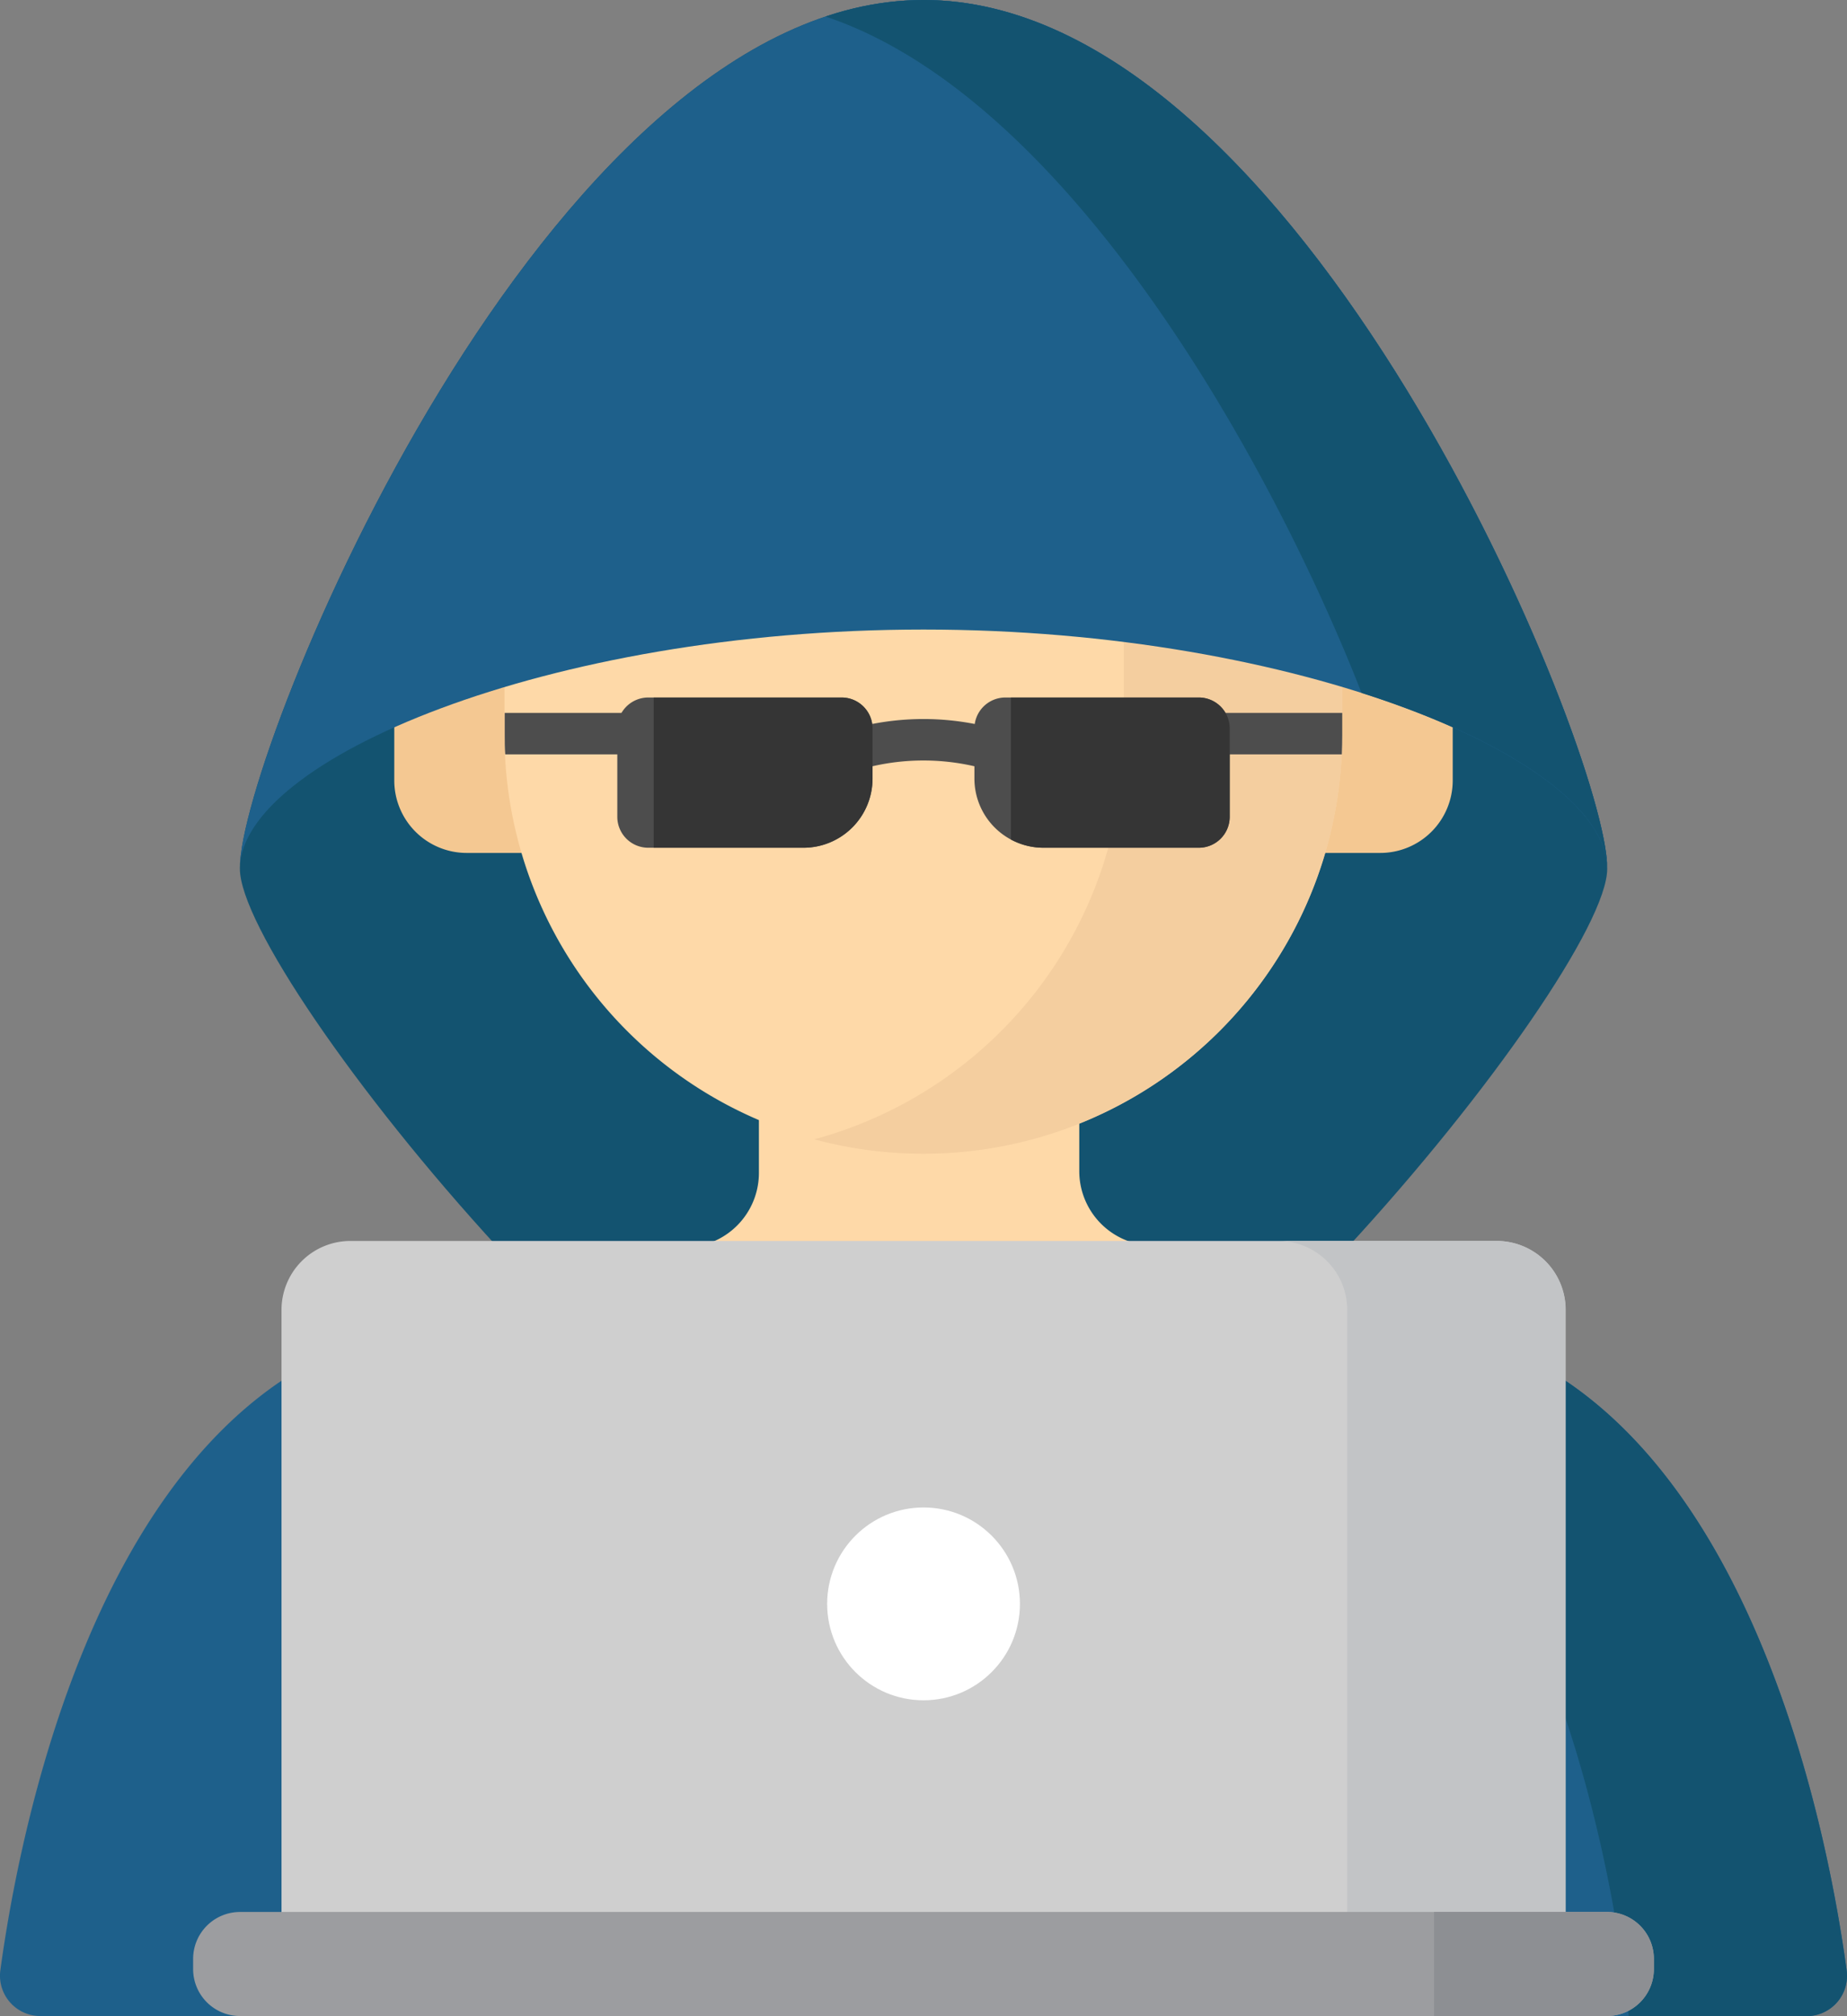 <svg xmlns="http://www.w3.org/2000/svg" width="42.732" height="46.629" viewBox="0 0 42.732 46.629"><rect x="0" y="0" width="42.732" height="46.629" fill="#808080" stroke="none"/><defs><style>.a{fill:#135370;}.b{fill:#f4c892;}.c{fill:#fed9a8;}.d{fill:#f4ce9f;}.e{fill:#1e608b;}.f{fill:#cfcfcf;}.g{fill:#c2c4c6;}.h{fill:#9c9da0;}.i{fill:#8d8f93;}.j{fill:#fff;}.k{fill:#4d4d4d;}.l{fill:#353535;}</style></defs><path class="a" d="M113.964,20.083s0-.009,0-.013c0-2.687-7.081-20.07-15.817-20.07S82.331,17.383,82.331,20.07c0,0,0,.009,0,.013s0,.008,0,.012c0,2.5,10.664,15.66,15.817,15.66,5.041,0,15.817-13.157,15.817-15.66,0,0,0-.009,0-.013Z" transform="translate(-76.781)"/><g transform="translate(9.122 14.518)"><path class="b" d="M354.111,164.619h-1.8v-5.21h1.8a1.676,1.676,0,0,1,1.676,1.676v1.857A1.676,1.676,0,0,1,354.111,164.619Z" transform="translate(-331.299 -159.409)"/><path class="b" d="M123.233,164.619h1.8v-5.21h-1.8a1.676,1.676,0,0,0-1.676,1.676v1.857A1.676,1.676,0,0,0,123.233,164.619Z" transform="translate(-121.557 -159.409)"/></g><g transform="translate(11.677 4.585)"><path class="c" d="M201.051,283.062l-1.133-.228a1.722,1.722,0,0,1-1.382-1.688v-1.633h-7.412v1.674a1.722,1.722,0,0,1-1.382,1.688l-.928.187v6.232h12.238v-6.232Z" transform="translate(-185.243 -258.643)"/><path class="c" d="M159.3,72.442h0a9.689,9.689,0,0,1-9.689-9.689V60.031a9.689,9.689,0,0,1,9.689-9.689h0a9.689,9.689,0,0,1,9.689,9.689v2.723A9.689,9.689,0,0,1,159.3,72.442Z" transform="translate(-149.616 -50.342)"/></g><path class="d" d="M230.777,50.342h0a9.7,9.7,0,0,0-2.527.334,9.692,9.692,0,0,1,7.161,9.355v2.723a9.692,9.692,0,0,1-7.161,9.355,9.7,9.7,0,0,0,2.527.334h0a9.689,9.689,0,0,0,9.689-9.689V60.031A9.689,9.689,0,0,0,230.777,50.342Z" transform="translate(-209.411 -45.757)"/><path class="e" d="M98.148,14.561c8.721,0,15.793,3.022,15.816,5.522,0,0,0-.009,0-.013,0-2.687-7.081-20.07-15.817-20.07S82.331,17.383,82.331,20.07c0,0,0,.009,0,.013C82.355,17.583,89.427,14.561,98.148,14.561Z" transform="translate(-76.781)"/><path class="a" d="M233.393,0a7.11,7.11,0,0,0-2.265.383c5.641,1.888,10.321,10.339,12.4,15.644,3.463,1.1,5.67,2.661,5.683,4.056,0,0,0-.009,0-.013C249.21,17.383,242.128,0,233.393,0Z" transform="translate(-212.027)"/><path class="e" d="M64.119,335.419c-.421-3.1-2.133-12.079-8.013-14.439L49.4,318.889H36.124l-6.707,2.091c-5.88,2.36-7.592,11.341-8.014,14.439a.933.933,0,0,0,.925,1.058H63.193A.933.933,0,0,0,64.119,335.419Z" transform="translate(-21.395 -289.847)"/><path class="a" d="M292.059,335.419c-.421-3.1-2.133-12.079-8.013-14.439l-6.707-2.091h-5.164l6.707,2.091c7.141,2.865,8.135,15.5,8.135,15.5h4.117A.933.933,0,0,0,292.059,335.419Z" transform="translate(-249.336 -289.847)"/><path class="f" d="M121.019,315.163H94.5a1.594,1.594,0,0,0-1.594,1.594v15.112h29.707V316.757A1.594,1.594,0,0,0,121.019,315.163Z" transform="translate(-86.393 -286.46)"/><path class="g" d="M351.152,315.163H346.1a1.594,1.594,0,0,1,1.594,1.594v15.112h5.055V316.757A1.594,1.594,0,0,0,351.152,315.163Z" transform="translate(-316.525 -286.46)"/><path class="h" d="M103.166,485.575H71.542a1.086,1.086,0,0,0-1.086,1.086v.235a1.086,1.086,0,0,0,1.086,1.086h31.624a1.086,1.086,0,0,0,1.086-1.086v-.235A1.086,1.086,0,0,0,103.166,485.575Z" transform="translate(-65.988 -441.352)"/><path class="i" d="M389.7,485.575h-4v2.407h4a1.086,1.086,0,0,0,1.086-1.086v-.235A1.086,1.086,0,0,0,389.7,485.575Z" transform="translate(-352.522 -441.352)"/><circle class="j" cx="2.23" cy="2.23" r="2.23" transform="translate(19.137 34.867)"/><g transform="translate(11.677 16.133)"><path class="k" d="M234.326,183.095a6.2,6.2,0,0,0-4.827,0h0l.315.644c.036.073.075.143.117.212a5.271,5.271,0,0,1,3.973.005Z" transform="translate(-222.224 -182.108)"/><path class="k" d="M329.149,181.566v-.507h-3.33v.717c0,.081,0,.162.011.242h3.309C329.145,181.868,329.149,181.717,329.149,181.566Z" transform="translate(-309.772 -180.703)"/><path class="k" d="M149.616,181.06v.507c0,.152,0,.3.012.452h3.318v-.959Z" transform="translate(-149.616 -180.704)"/><path class="k" d="M182.524,180.621h-3.589a.716.716,0,0,1-.716-.716v-2.043a.716.716,0,0,1,.716-.716h4.473a.716.716,0,0,1,.716.716v1.159A1.6,1.6,0,0,1,182.524,180.621Z" transform="translate(-175.614 -177.146)"/><path class="k" d="M270.543,180.621h3.589a.716.716,0,0,0,.716-.716v-2.043a.716.716,0,0,0-.716-.716h-4.473a.716.716,0,0,0-.716.716v1.159A1.6,1.6,0,0,0,270.543,180.621Z" transform="translate(-258.076 -177.146)"/></g><g transform="translate(15.124 16.133)"><path class="l" d="M282.553,177.145h-4.345v3.285a1.593,1.593,0,0,0,.757.19h3.589a.716.716,0,0,0,.716-.716v-2.043A.716.716,0,0,0,282.553,177.145Z" transform="translate(-269.943 -177.145)"/><path class="l" d="M191.806,177.145h-4.348v3.475h3.463a1.6,1.6,0,0,0,1.6-1.6v-1.159A.716.716,0,0,0,191.806,177.145Z" transform="translate(-187.458 -177.145)"/></g></svg>